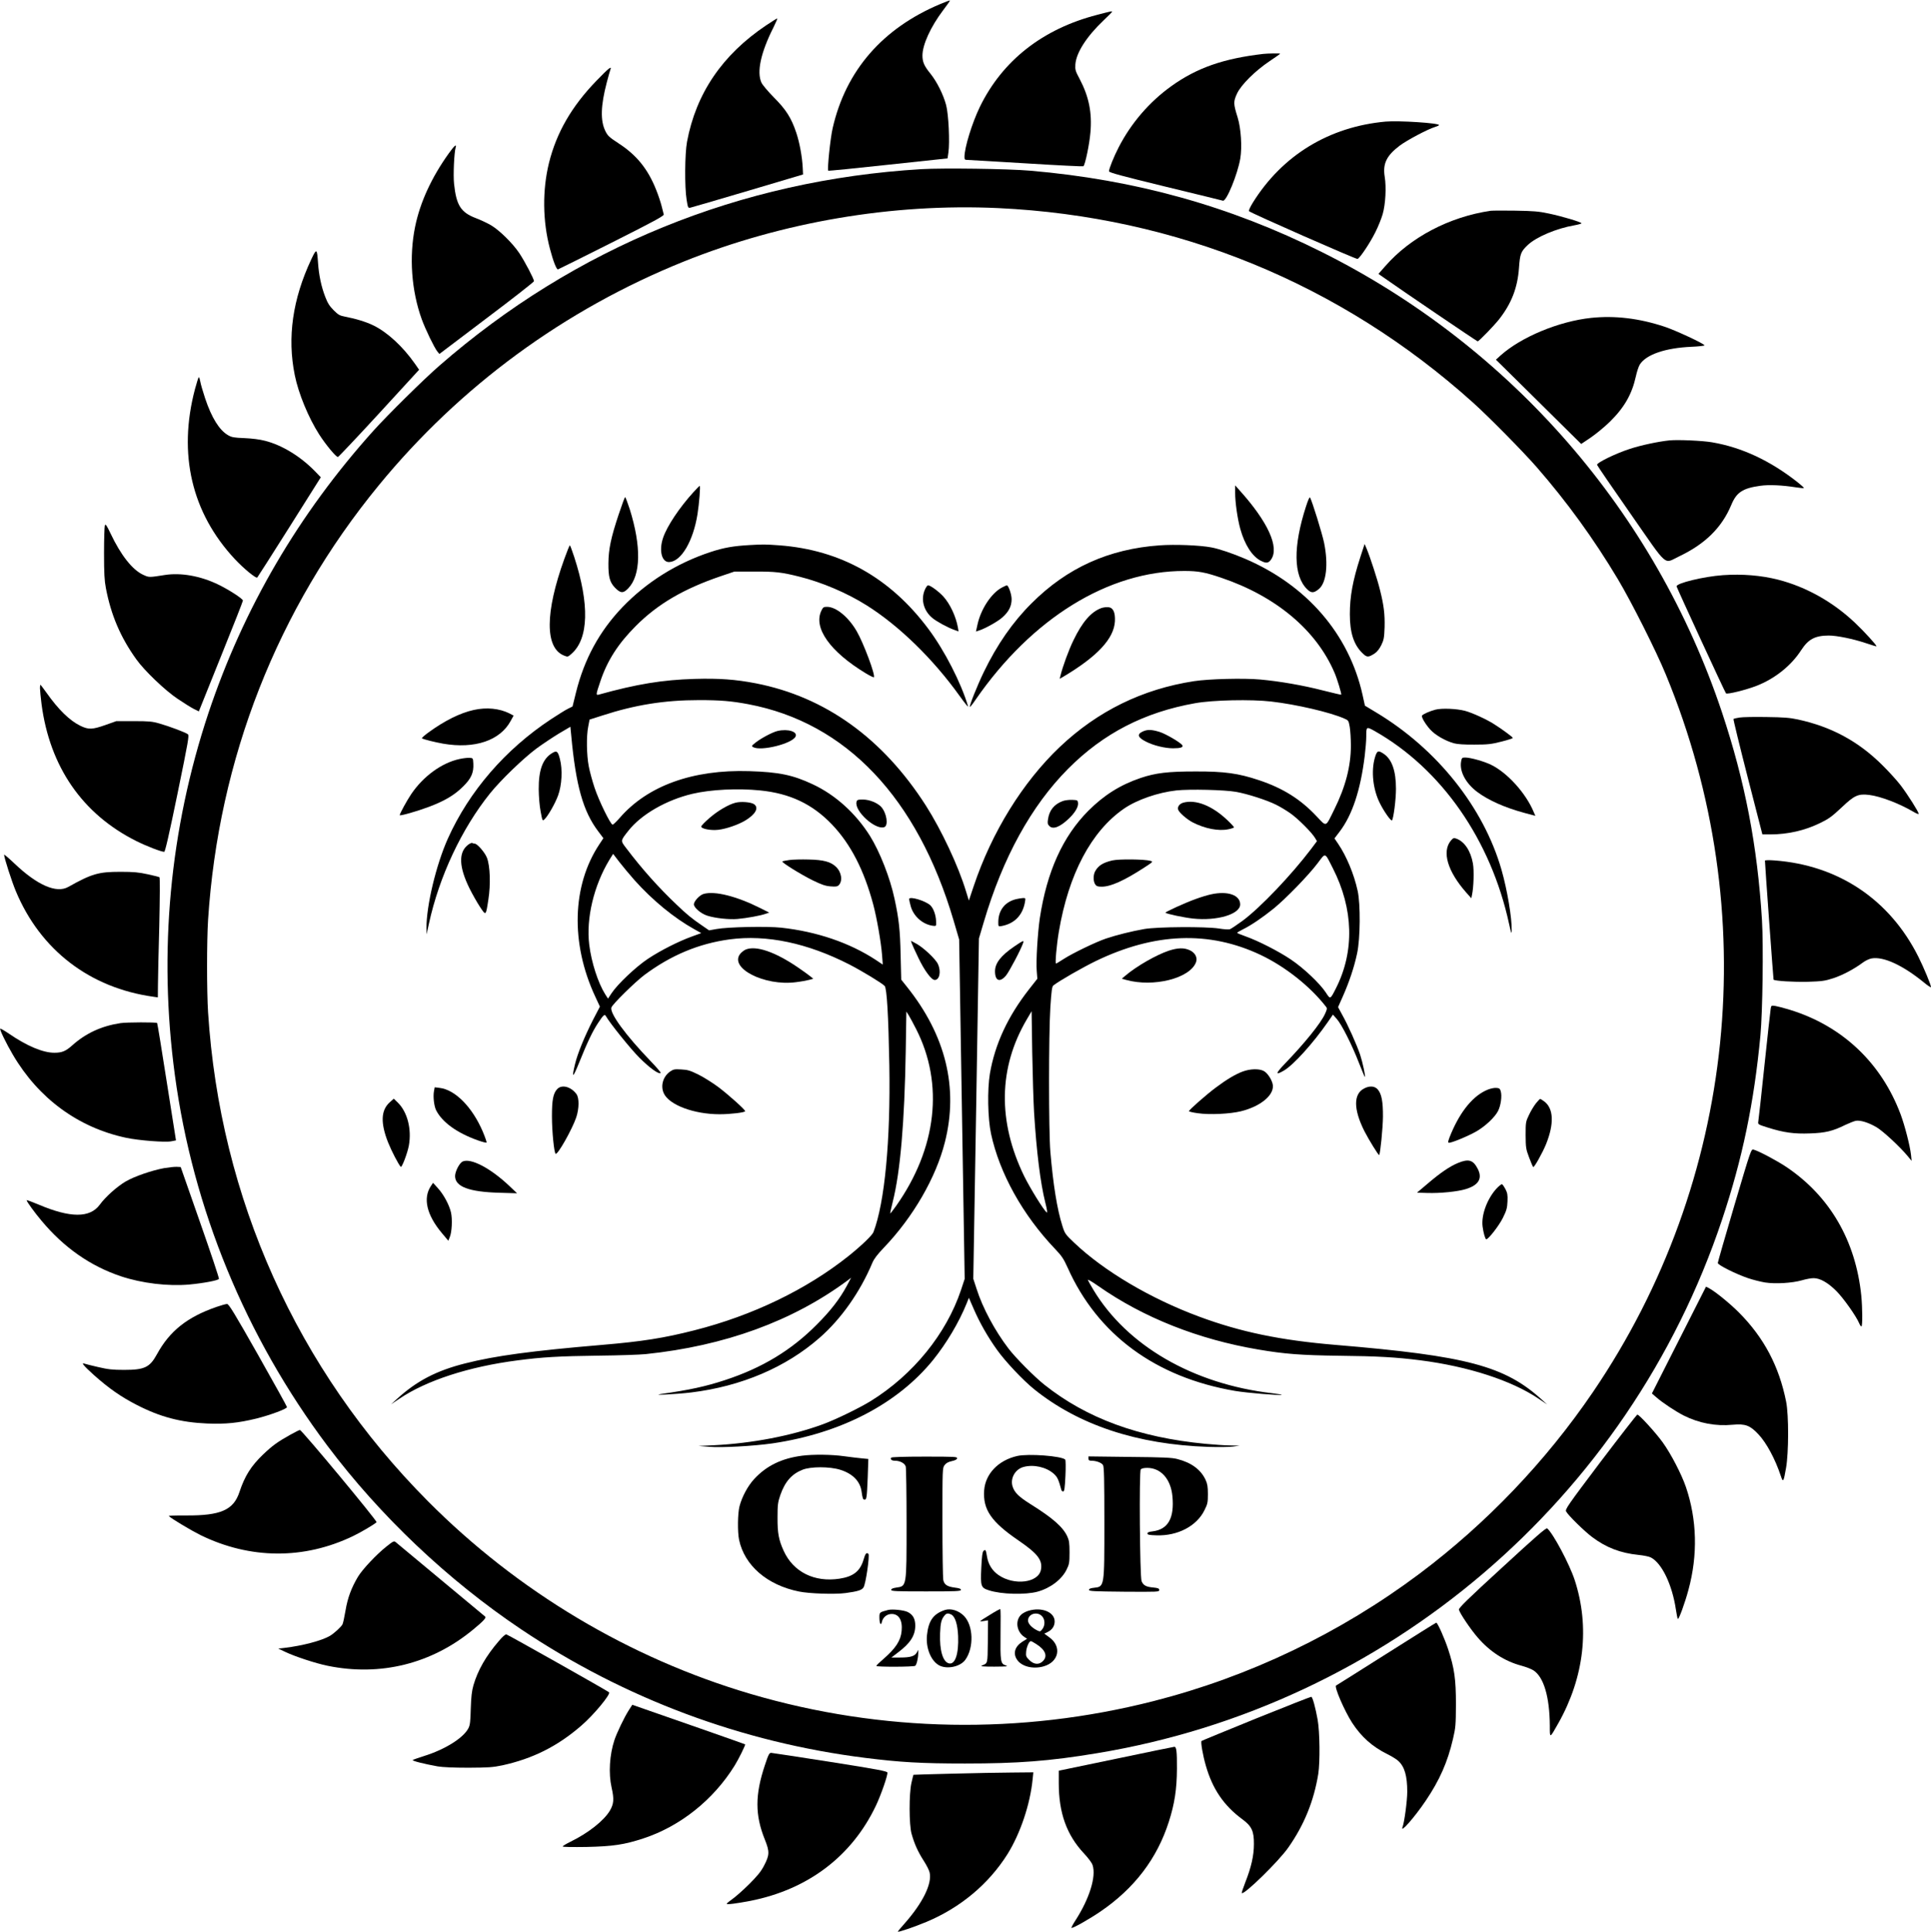 <?xml version="1.0" standalone="no"?>
<!DOCTYPE svg PUBLIC "-//W3C//DTD SVG 20010904//EN"
 "http://www.w3.org/TR/2001/REC-SVG-20010904/DTD/svg10.dtd">
<svg version="1.0" xmlns="http://www.w3.org/2000/svg"
 width="1884pt" height="1885pt" viewBox="0 0 1884 1885"
 preserveAspectRatio="xMidYMid meet">
<g transform="translate(0,1885) scale(0.1,-0.1)"
fill="#000000" stroke="none">
<path d="M9175 18811 c-565 -237 -923 -650 -1051 -1211 -23 -99 -54 -403 -43
-415 3 -3 266 23 585 58 l579 62 8 55 c15 100 2 375 -22 465 -28 104 -89 226
-152 305 -62 76 -79 115 -79 178 0 105 79 279 201 441 39 51 69 94 67 96 -2 2
-44 -13 -93 -34z"/>
<path d="M10704 18705 c-531 -137 -924 -446 -1144 -898 -76 -157 -150 -397
-150 -488 0 -25 4 -29 28 -29 15 0 275 -16 577 -34 303 -19 553 -31 556 -28
18 21 58 214 68 330 17 193 -15 350 -105 521 -42 78 -45 91 -42 142 8 114 108
271 277 432 45 42 81 79 81 82 0 8 -7 6 -146 -30z"/>
<path d="M7474 18602 c-426 -286 -683 -663 -771 -1135 -22 -118 -24 -444 -4
-565 13 -82 14 -83 40 -77 14 3 267 77 561 164 l535 159 -3 63 c-5 108 -31
249 -63 344 -48 144 -100 226 -218 344 -58 59 -111 122 -122 145 -47 104 -7
292 117 538 24 48 41 88 37 88 -5 0 -53 -31 -109 -68z"/>
<path d="M12325 18324 c-387 -45 -646 -135 -895 -313 -215 -154 -392 -359
-515 -597 -48 -93 -95 -210 -95 -235 0 -12 121 -45 548 -149 301 -73 555 -135
564 -138 34 -8 142 255 169 411 19 112 7 295 -26 402 -42 134 -42 153 -6 232
41 87 176 221 319 317 56 37 102 70 102 72 0 5 -120 3 -165 -2z"/>
<path d="M5819 18062 c-242 -250 -390 -507 -463 -802 -65 -265 -62 -567 9
-835 32 -123 65 -207 79 -203 6 2 242 119 524 261 414 208 512 262 508 275 -3
9 -12 46 -21 82 -9 36 -32 106 -52 155 -81 206 -192 343 -370 458 -90 59 -104
72 -127 119 -50 102 -45 248 14 474 16 61 32 118 36 127 14 38 -20 10 -137
-111z"/>
<path d="M13520 17664 c-552 -50 -1008 -328 -1296 -790 -27 -44 -43 -79 -38
-84 19 -19 1046 -471 1059 -466 24 9 123 158 174 261 28 55 59 134 71 175 28
97 37 264 20 366 -20 127 17 205 146 303 72 54 274 161 344 182 22 7 40 15 40
19 0 20 -393 45 -520 34z"/>
<path d="M4378 17353 c-169 -236 -280 -479 -328 -715 -60 -293 -36 -624 65
-903 36 -99 122 -276 152 -314 l20 -24 461 349 c254 191 462 354 462 361 0 22
-90 193 -143 273 -65 97 -195 225 -277 273 -36 21 -102 52 -147 69 -147 56
-191 125 -213 336 -9 86 1 304 16 355 11 37 -15 14 -68 -60z"/>
<path d="M8990 17200 c-1769 -106 -3380 -763 -4705 -1919 -157 -137 -497 -473
-640 -631 -732 -814 -1269 -1733 -1611 -2755 -378 -1135 -490 -2334 -328
-3532 176 -1305 690 -2554 1489 -3618 515 -685 1176 -1311 1890 -1790 1007
-675 2152 -1103 3356 -1254 343 -43 547 -55 974 -55 514 0 822 23 1285 100
2832 466 5190 2478 6101 5204 199 594 313 1143 375 1800 21 227 30 875 15
1122 -44 725 -166 1356 -390 2028 -652 1953 -2056 3568 -3906 4492 -895 448
-1823 706 -2845 793 -218 19 -848 27 -1060 15z m750 -380 c1740 -82 3340 -737
4630 -1896 159 -143 485 -474 621 -629 298 -342 557 -699 794 -1095 133 -223
374 -701 469 -933 956 -2317 689 -4938 -712 -6997 -460 -676 -1037 -1280
-1692 -1772 -774 -580 -1661 -1005 -2595 -1243 -1298 -331 -2651 -307 -3932
70 -1183 349 -2272 999 -3148 1880 -1277 1284 -2029 2956 -2145 4770 -13 205
-13 695 0 900 101 1570 675 3034 1665 4240 792 966 1811 1714 2975 2183 962
387 2037 570 3070 522z"/>
<path d="M6765 14048 c-137 -151 -256 -329 -295 -443 -43 -125 -14 -242 60
-238 116 5 233 204 275 466 17 106 30 277 22 277 -3 0 -31 -28 -62 -62z"/>
<path d="M12051 14045 c-1 -90 23 -258 50 -354 43 -155 116 -269 201 -312 52
-26 73 -24 99 12 84 119 -30 369 -310 679 l-40 45 0 -70z"/>
<path d="M12743 13912 c-128 -394 -124 -680 11 -811 40 -39 65 -38 115 4 72
61 92 241 50 448 -18 89 -116 405 -137 443 -5 9 -19 -22 -39 -84z"/>
<path d="M6036 13831 c-75 -225 -99 -339 -100 -476 -1 -132 13 -184 62 -236
56 -58 82 -60 131 -9 124 128 129 409 15 773 -21 64 -41 117 -45 117 -4 0 -32
-76 -63 -169z"/>
<path d="M7320 13533 c-165 -9 -260 -26 -390 -69 -329 -109 -621 -292 -856
-536 -226 -236 -374 -508 -455 -836 l-33 -134 -46 -23 c-25 -12 -99 -59 -165
-102 -445 -294 -797 -701 -1005 -1163 -115 -256 -211 -658 -209 -875 l1 -60
23 105 c100 459 319 925 596 1270 104 129 320 338 452 437 60 44 159 110 220
147 l112 66 8 -82 c45 -491 116 -744 265 -940 l49 -65 -39 -59 c-267 -401
-283 -965 -41 -1485 l46 -99 -66 -127 c-84 -165 -152 -330 -177 -435 -34 -142
-22 -139 39 12 82 204 133 310 186 390 52 79 64 89 76 68 38 -68 243 -323 329
-408 98 -98 189 -164 206 -147 4 3 -40 55 -97 114 -245 254 -401 468 -384 524
10 32 229 247 320 316 260 194 532 308 835 349 361 48 758 -36 1167 -245 124
-64 317 -181 344 -209 22 -22 37 -287 46 -777 12 -734 -45 -1337 -155 -1625
-12 -31 -117 -132 -243 -233 -409 -326 -936 -581 -1505 -725 -294 -75 -508
-109 -899 -142 -685 -58 -1043 -106 -1338 -181 -281 -71 -474 -172 -667 -349
l-55 -50 82 55 c263 178 679 313 1153 374 243 32 408 41 790 46 195 2 402 9
460 15 771 80 1434 322 1970 719 l34 26 -42 -79 c-69 -128 -158 -243 -292
-377 -248 -251 -535 -424 -895 -542 -188 -62 -348 -97 -625 -136 -109 -16 155
-2 295 15 489 60 923 245 1251 533 211 184 397 449 515 731 16 39 49 82 114
150 284 297 507 682 594 1028 134 529 8 1043 -371 1516 l-55 69 -6 241 c-5
242 -17 352 -59 546 -43 204 -144 461 -240 615 -139 221 -338 401 -559 504
-194 91 -329 119 -619 128 -551 17 -991 -142 -1263 -455 -32 -37 -64 -67 -70
-67 -20 0 -134 233 -176 360 -22 66 -48 161 -57 210 -21 109 -24 295 -5 387
l13 68 125 40 c320 104 607 150 943 150 210 0 315 -9 481 -40 954 -180 1650
-913 2003 -2111 l54 -184 27 -1655 27 -1656 -36 -109 c-144 -429 -467 -826
-879 -1082 -114 -70 -340 -180 -470 -228 -306 -112 -687 -185 -1060 -204
l-152 -7 100 -8 c122 -11 438 7 621 33 668 98 1221 386 1568 814 131 163 252
366 326 549 l23 57 48 -110 c57 -132 136 -271 227 -398 79 -111 253 -296 361
-383 434 -350 1007 -540 1701 -563 96 -3 204 -2 240 3 l65 9 -91 2 c-50 0
-160 8 -245 16 -648 62 -1158 249 -1569 576 -96 76 -283 264 -351 354 -131
171 -252 396 -310 579 l-33 101 28 1660 27 1660 46 155 c186 632 464 1138 824
1500 344 346 744 552 1240 640 173 31 545 39 743 16 244 -28 575 -105 712
-166 40 -17 42 -20 53 -82 6 -36 11 -118 11 -182 0 -200 -52 -401 -161 -621
-89 -180 -73 -174 -175 -67 -156 166 -329 274 -561 351 -200 67 -337 86 -618
85 -271 0 -388 -14 -535 -63 -198 -67 -357 -166 -511 -320 -250 -251 -405
-594 -474 -1049 -21 -143 -38 -424 -30 -513 l6 -77 -81 -103 c-208 -266 -332
-534 -382 -823 -26 -157 -21 -436 11 -586 83 -386 309 -793 626 -1125 64 -67
83 -96 121 -180 291 -654 859 -1072 1634 -1204 111 -19 447 -47 456 -38 2 2
-42 9 -98 16 -769 90 -1413 464 -1740 1008 -26 43 -50 86 -54 96 -4 10 39 -15
102 -59 438 -307 975 -520 1560 -619 257 -44 420 -56 789 -61 375 -4 553 -14
790 -44 470 -60 892 -197 1155 -374 l85 -57 -50 45 c-363 331 -733 429 -2015
536 -538 45 -927 126 -1331 276 -475 176 -928 444 -1219 721 -86 82 -91 88
-115 165 -51 160 -90 403 -117 723 -17 201 -17 1141 0 1409 11 166 16 202 30
213 59 46 281 173 412 237 575 278 1107 298 1610 60 240 -114 484 -307 638
-506 12 -15 10 -25 -11 -70 -41 -91 -199 -286 -391 -485 -93 -97 -95 -117 -8
-66 92 54 283 265 426 471 l51 74 38 -43 c47 -53 147 -250 217 -431 30 -76 55
-136 57 -135 7 8 -22 142 -47 219 -33 97 -117 286 -177 393 l-38 70 48 108
c61 138 110 284 138 417 31 144 34 479 5 610 -35 161 -108 337 -190 458 l-36
53 51 67 c123 162 203 404 244 737 8 66 15 149 15 186 0 103 0 103 83 57 651
-369 1133 -1061 1311 -1883 20 -90 24 -102 25 -65 3 126 -44 402 -100 597
-175 607 -628 1176 -1221 1532 l-111 67 -23 105 c-132 593 -544 1070 -1146
1328 -121 52 -254 97 -330 111 -110 21 -354 31 -503 20 -497 -35 -904 -219
-1250 -565 -186 -185 -337 -404 -466 -670 -66 -137 -144 -333 -136 -341 2 -3
28 29 56 71 550 795 1297 1256 2036 1255 137 0 204 -13 360 -66 535 -181 929
-512 1106 -928 27 -63 70 -207 65 -213 -2 -2 -81 17 -177 41 -198 51 -425 90
-613 107 -161 15 -502 6 -646 -16 -503 -77 -941 -292 -1310 -642 -362 -344
-663 -830 -840 -1358 l-47 -140 -28 90 c-74 246 -240 599 -392 837 -421 657
-982 1060 -1659 1192 -197 38 -359 50 -598 43 -312 -9 -566 -51 -933 -153 -30
-8 -30 -2 13 125 68 206 175 372 349 546 213 213 464 360 824 483 l136 46 195
0 c203 1 266 -6 441 -50 217 -54 464 -159 654 -279 317 -199 650 -524 909
-886 49 -68 85 -113 81 -99 -68 229 -229 544 -388 756 -372 498 -856 769
-1452 814 -135 10 -165 10 -285 3z m96 -2394 c291 -29 511 -133 702 -333 182
-191 312 -444 402 -780 35 -132 76 -365 86 -493 l7 -93 -69 46 c-255 167 -575
276 -922 314 -138 15 -522 7 -630 -13 l-74 -13 -71 49 c-97 66 -147 107 -246
202 -173 164 -337 347 -489 548 -60 78 -60 72 20 174 126 159 370 299 624 359
180 42 442 55 660 33z m4644 -14 c112 -20 302 -81 391 -126 35 -17 97 -54 137
-82 74 -51 213 -190 244 -244 l17 -29 -56 -75 c-195 -257 -495 -572 -670 -702
-56 -41 -112 -78 -123 -82 -12 -4 -61 -1 -108 7 -134 20 -598 17 -727 -5 -121
-21 -273 -59 -374 -93 -100 -34 -322 -141 -411 -198 -39 -25 -73 -46 -77 -46
-10 0 6 182 28 312 95 561 316 979 635 1199 126 87 332 158 511 178 132 14
470 6 583 -14z m-5868 -863 c176 -196 384 -367 582 -477 l68 -38 -91 -33
c-128 -46 -305 -135 -430 -218 -117 -78 -295 -246 -354 -335 l-35 -53 -27 42
c-70 111 -135 312 -156 483 -32 257 45 578 196 828 l37 59 59 -77 c33 -43 101
-124 151 -181z m6812 118 c202 -396 213 -810 31 -1170 -57 -112 -55 -111 -99
-43 -59 90 -218 240 -342 323 -122 82 -321 183 -443 226 -45 16 -81 31 -81 34
0 3 26 18 57 34 78 38 190 114 299 202 117 95 340 324 429 442 81 107 68 111
149 -48z m-4065 -1570 c272 -535 201 -1161 -195 -1723 -31 -43 -57 -77 -59
-75 -1 2 10 53 25 113 74 293 115 773 127 1474 l6 383 24 -38 c13 -22 46 -82
72 -134z m1150 -810 c24 -387 62 -691 109 -879 19 -75 23 -106 14 -99 -32 27
-160 234 -219 353 -260 534 -252 1059 25 1530 l47 80 6 -400 c4 -220 12 -483
18 -585z"/>
<path d="M7176 11019 c-66 -16 -174 -79 -254 -149 -42 -36 -78 -73 -80 -82 -4
-23 93 -42 167 -33 78 9 195 50 263 91 102 62 135 126 83 160 -30 19 -126 27
-179 13z"/>
<path d="M7701 10460 c-35 -5 -66 -11 -68 -14 -9 -9 179 -126 294 -183 90 -44
126 -56 176 -60 51 -4 66 -2 80 11 41 42 28 129 -28 181 -50 48 -121 67 -265
70 -69 2 -154 0 -189 -5z"/>
<path d="M6864 10129 c-38 -11 -94 -71 -94 -101 0 -33 70 -92 131 -111 78 -25
213 -39 294 -32 91 8 222 32 271 49 l39 13 -85 43 c-233 117 -447 171 -556
139z"/>
<path d="M11543 11019 c-36 -11 -57 -40 -48 -68 9 -28 87 -96 142 -124 119
-61 253 -87 347 -67 31 6 56 15 56 19 0 4 -28 35 -63 68 -149 143 -311 207
-434 172z"/>
<path d="M10853 10456 c-92 -21 -140 -52 -169 -108 -19 -36 -18 -98 2 -126 12
-18 25 -22 64 -22 86 0 216 58 409 183 92 60 94 61 65 69 -57 16 -305 19 -371
4z"/>
<path d="M11815 10125 c-33 -7 -100 -27 -148 -45 -97 -34 -303 -128 -296 -134
12 -12 179 -47 269 -57 234 -25 460 42 460 138 0 92 -123 134 -285 98z"/>
<path d="M13272 13414 c-74 -229 -102 -382 -102 -556 0 -180 38 -297 122 -379
45 -44 57 -44 120 -4 24 16 46 44 65 82 25 52 28 71 32 174 3 128 -7 213 -45
364 -25 103 -98 326 -131 404 l-19 44 -42 -129z"/>
<path d="M5506 13398 c-189 -524 -190 -868 -4 -943 37 -15 38 -15 74 17 168
147 177 483 26 946 -20 61 -39 112 -42 112 -4 0 -28 -60 -54 -132z"/>
<path d="M9024 13098 c-42 -95 -13 -206 73 -277 42 -35 151 -94 214 -116 l41
-15 -6 38 c-20 111 -78 233 -144 305 -47 50 -125 107 -147 107 -7 0 -21 -19
-31 -42z"/>
<path d="M9775 13118 c-102 -54 -205 -209 -238 -361 l-15 -68 21 7 c62 18 190
89 237 131 63 56 90 110 90 178 0 48 -31 135 -47 135 -4 -1 -26 -10 -48 -22z"/>
<path d="M8014 12893 c-81 -168 85 -401 434 -612 40 -24 75 -41 78 -38 18 17
-101 335 -168 450 -80 138 -201 237 -289 237 -33 0 -39 -4 -55 -37z"/>
<path d="M10743 12917 c-99 -37 -184 -136 -269 -312 -47 -96 -107 -261 -128
-349 l-7 -28 38 22 c332 198 492 371 501 540 4 89 -18 134 -68 137 -19 1 -49
-3 -67 -10z"/>
<path d="M4622 11924 c-132 -29 -283 -104 -440 -218 -41 -30 -70 -56 -65 -59
19 -11 124 -37 207 -52 308 -53 555 30 659 223 l28 51 -40 21 c-97 49 -224 62
-349 34z"/>
<path d="M14005 11927 c-54 -14 -122 -44 -131 -58 -8 -14 32 -82 80 -136 49
-54 146 -110 231 -134 33 -9 101 -14 200 -13 131 0 165 4 263 29 61 15 112 32
112 36 0 8 -105 86 -185 136 -72 46 -210 109 -280 128 -82 22 -228 28 -290 12z"/>
<path d="M7586 11719 c-50 -12 -159 -70 -214 -113 -40 -32 -42 -35 -23 -45 76
-41 376 33 412 102 26 48 -72 80 -175 56z"/>
<path d="M11152 11715 c-62 -27 -53 -59 29 -100 73 -38 186 -65 264 -65 74 0
103 10 90 30 -16 26 -161 111 -222 130 -76 23 -116 25 -161 5z"/>
<path d="M5385 11502 c-91 -56 -130 -165 -129 -352 1 -74 8 -163 19 -218 17
-91 18 -93 37 -75 33 30 105 155 133 233 37 101 45 252 18 355 -20 78 -31 86
-78 57z"/>
<path d="M13414 11458 c-38 -132 -18 -310 48 -442 40 -81 109 -179 119 -169
15 17 39 202 39 308 0 174 -39 286 -118 340 -56 38 -67 34 -88 -37z"/>
<path d="M4481 11445 c-173 -38 -352 -169 -469 -342 -40 -59 -112 -190 -112
-205 0 -11 171 38 288 82 150 57 245 113 328 195 82 80 107 137 102 227 -3 53
-3 53 -38 55 -19 1 -64 -4 -99 -12z"/>
<path d="M14256 11424 c-19 -97 43 -214 157 -300 109 -81 267 -152 459 -204
l108 -29 -16 37 c-76 183 -256 383 -416 461 -69 34 -202 71 -253 71 -30 0 -33
-4 -39 -36z"/>
<path d="M8357 11028 c-24 -89 185 -279 271 -247 42 16 23 139 -31 198 -37 39
-115 71 -178 71 -50 0 -57 -3 -62 -22z"/>
<path d="M10368 11035 c-83 -31 -130 -89 -143 -177 -6 -39 -4 -49 14 -67 35
-35 102 -10 189 73 61 58 95 115 90 154 -3 25 -6 27 -58 29 -30 1 -71 -4 -92
-12z"/>
<path d="M14156 10650 c-90 -108 -33 -301 151 -509 l48 -54 7 34 c16 75 21
236 9 304 -22 125 -83 216 -163 244 -24 9 -30 6 -52 -19z"/>
<path d="M4560 10603 c-87 -73 -81 -213 20 -418 27 -55 73 -136 101 -179 61
-92 59 -94 84 70 23 146 17 326 -14 406 -20 52 -95 138 -120 138 -5 0 -16 2
-24 6 -8 3 -29 -7 -47 -23z"/>
<path d="M8870 10079 c0 -7 7 -39 16 -71 28 -99 119 -178 219 -190 30 -3 30
-3 28 46 -2 60 -26 126 -56 154 -48 45 -207 92 -207 61z"/>
<path d="M9917 10079 c-112 -26 -177 -109 -177 -226 0 -42 0 -42 33 -37 123
23 202 103 226 227 8 46 8 47 -18 46 -14 -1 -43 -5 -64 -10z"/>
<path d="M8895 9649 c4 -13 34 -78 66 -145 60 -125 127 -214 159 -214 47 0 64
83 31 155 -22 49 -140 160 -211 199 l-52 28 7 -23z"/>
<path d="M9892 9614 c-127 -87 -184 -161 -184 -239 0 -94 47 -113 107 -42 30
35 147 256 168 320 10 27 -3 21 -91 -39z"/>
<path d="M7274 9586 c-17 -8 -40 -26 -52 -41 -110 -139 236 -316 541 -277 51
6 110 17 132 23 l40 11 -30 24 c-17 14 -68 51 -115 83 -227 156 -416 220 -516
177z"/>
<path d="M11405 9576 c-121 -40 -314 -150 -425 -244 l-35 -30 40 -11 c268 -75
625 14 684 172 17 44 -8 93 -61 117 -56 26 -117 24 -203 -4z"/>
<path d="M6540 8398 c-71 -48 -98 -141 -63 -215 53 -113 295 -203 544 -203
105 0 249 17 249 30 0 15 -161 159 -260 234 -55 41 -142 96 -194 122 -81 40
-106 48 -168 51 -65 4 -77 2 -108 -19z"/>
<path d="M12125 8397 c-72 -27 -158 -78 -263 -157 -89 -66 -262 -218 -262
-230 0 -4 39 -14 87 -20 115 -17 313 -7 420 19 203 50 339 170 308 273 -15 51
-55 106 -89 122 -47 22 -129 19 -201 -7z"/>
<path d="M5436 8225 c-39 -42 -51 -106 -51 -265 0 -146 21 -356 36 -366 20
-12 161 238 201 355 29 88 30 190 2 228 -54 73 -144 96 -188 48z"/>
<path d="M13312 8233 c-108 -53 -108 -203 0 -418 41 -81 138 -238 144 -233 11
11 36 265 37 373 1 147 -13 222 -50 266 -29 34 -77 39 -131 12z"/>
<path d="M4234 8205 c-10 -53 1 -146 21 -186 60 -118 205 -222 408 -294 43
-15 80 -25 84 -21 3 3 -13 50 -36 105 -102 240 -270 410 -421 428 l-49 6 -7
-38z"/>
<path d="M14518 8221 c-140 -55 -265 -205 -359 -426 -29 -69 -35 -91 -24 -93
21 -5 190 65 270 111 88 51 180 138 211 199 27 53 40 147 26 193 -7 25 -14 30
-43 32 -19 2 -55 -6 -81 -16z"/>
<path d="M3801 8095 c-85 -77 -89 -201 -15 -389 33 -83 103 -218 124 -239 10
-12 65 132 79 207 29 160 -14 329 -109 421 l-38 37 -41 -37z"/>
<path d="M14986 8087 c-19 -24 -50 -74 -68 -113 -32 -67 -33 -72 -33 -199 1
-122 3 -135 34 -217 18 -49 36 -90 40 -93 10 -6 92 141 126 225 79 198 73 345
-17 414 -19 14 -38 26 -41 26 -3 0 -22 -19 -41 -43z"/>
<path d="M4512 7518 c-30 -15 -72 -97 -72 -141 0 -104 136 -155 435 -163 l170
-5 -73 69 c-186 177 -382 279 -460 240z"/>
<path d="M14226 7505 c-79 -32 -173 -96 -297 -202 l-104 -88 100 -3 c127 -4
297 13 377 38 124 38 163 103 117 195 -45 89 -89 103 -193 60z"/>
<path d="M4203 7278 c-78 -119 -39 -282 108 -457 l63 -75 14 35 c21 48 27 176
12 241 -17 74 -72 176 -128 237 l-47 52 -22 -33z"/>
<path d="M14598 7252 c-90 -101 -147 -257 -133 -367 8 -62 26 -125 36 -125 21
0 125 134 162 209 36 73 42 95 45 160 3 64 -1 83 -20 121 -13 24 -28 46 -34
47 -6 2 -31 -18 -56 -45z"/>
<path d="M7826 4649 c-200 -26 -348 -98 -468 -228 -62 -67 -119 -173 -143
-266 -18 -70 -20 -250 -4 -327 53 -250 273 -441 584 -504 101 -21 353 -29 455
-15 118 16 158 28 175 55 22 33 62 313 48 327 -18 18 -31 3 -47 -54 -33 -114
-99 -167 -236 -188 -244 -37 -450 65 -544 272 -48 105 -61 173 -60 324 0 125
3 148 27 219 46 132 111 206 217 248 80 32 264 32 367 0 122 -38 195 -112 209
-212 9 -66 14 -80 29 -80 20 0 23 19 31 216 l6 181 -63 6 c-35 3 -113 13 -174
21 -119 17 -299 19 -409 5z"/>
<path d="M9924 4646 c-184 -42 -310 -174 -322 -335 -13 -188 69 -307 335 -489
188 -129 237 -192 219 -286 -24 -127 -261 -157 -413 -52 -61 41 -101 105 -113
180 -11 68 -15 75 -35 55 -10 -10 -16 -54 -21 -166 -8 -178 -4 -192 73 -217
121 -40 359 -46 478 -13 125 35 235 119 282 216 25 51 28 66 28 166 0 92 -4
118 -22 157 -42 91 -142 179 -355 312 -118 74 -161 116 -179 176 -24 79 26
167 107 189 98 27 222 -1 295 -66 36 -33 46 -54 75 -160 2 -7 10 -13 17 -13
12 0 16 32 22 151 4 83 3 155 -2 160 -35 35 -359 60 -469 35z"/>
<path d="M8695 4630 c-11 -17 5 -30 36 -30 50 0 97 -25 106 -57 4 -15 8 -264
8 -553 0 -628 2 -613 -102 -628 -33 -5 -48 -12 -48 -22 0 -13 46 -15 340 -15
295 0 340 2 340 15 0 11 -17 17 -59 22 -75 10 -103 28 -113 75 -4 21 -8 275
-8 565 0 520 0 527 21 555 15 20 35 31 70 39 33 7 50 16 52 27 3 16 -21 17
-317 17 -202 0 -322 -4 -326 -10z"/>
<path d="M10620 4621 c0 -16 6 -21 28 -21 48 0 101 -20 114 -43 10 -17 13
-145 13 -557 0 -639 2 -628 -104 -640 -32 -3 -46 -10 -46 -20 0 -13 46 -15
343 -18 329 -2 342 -2 342 16 0 16 -10 20 -58 25 -70 6 -97 21 -114 62 -17 44
-25 1070 -8 1090 8 10 31 15 64 15 133 -1 229 -109 245 -277 20 -213 -42 -323
-192 -342 -37 -4 -52 -10 -52 -21 0 -12 18 -16 88 -18 207 -7 393 90 469 246
30 60 33 75 33 157 0 71 -5 100 -22 137 -46 100 -138 169 -275 204 -52 14
-134 18 -465 21 l-403 5 0 -21z"/>
<path d="M9662 3099 c-115 -71 -116 -71 -64 -63 l42 7 -2 -208 c-3 -223 0
-209 -58 -233 -19 -8 11 -11 120 -11 128 1 141 2 110 13 -48 17 -51 38 -48
313 2 127 1 233 -2 235 -3 3 -47 -21 -98 -53z"/>
<path d="M8665 3144 c-84 -22 -85 -23 -85 -72 0 -60 15 -87 24 -45 10 46 50
78 96 78 70 0 107 -62 97 -165 -8 -94 -58 -171 -181 -277 -36 -31 -66 -60 -66
-65 0 -11 361 -10 379 1 14 9 30 76 30 126 l0 30 -14 -26 c-20 -36 -62 -49
-163 -49 l-85 0 64 49 c121 91 168 165 169 261 0 68 -23 110 -76 135 -38 18
-149 29 -189 19z"/>
<path d="M9220 3144 c-114 -38 -161 -104 -176 -247 -12 -122 37 -246 116 -292
76 -43 210 -16 259 54 84 118 78 332 -13 426 -51 53 -128 77 -186 59z m62 -45
c37 -20 61 -95 66 -209 7 -175 -29 -282 -90 -267 -59 15 -92 128 -86 292 4
107 13 139 46 178 17 20 35 21 64 6z"/>
<path d="M10031 3135 c-24 -7 -54 -24 -67 -36 -62 -58 -46 -168 31 -219 l26
-17 -45 -28 c-74 -47 -95 -114 -53 -176 44 -67 156 -95 260 -65 149 43 179
194 55 283 l-49 36 31 15 c45 22 70 58 70 104 0 92 -128 144 -259 103z m134
-50 c32 -31 34 -91 4 -129 -20 -25 -21 -25 -52 -10 -52 26 -87 65 -87 95 0 64
87 92 135 44z m-54 -274 c89 -56 113 -118 64 -166 -37 -38 -88 -34 -132 10
-33 33 -35 39 -31 85 5 46 29 100 46 100 5 0 28 -13 53 -29z"/>
<path d="M14545 16794 c-404 -59 -785 -259 -1031 -542 l-65 -74 53 -37 c168
-119 908 -621 915 -621 12 0 163 156 212 219 119 153 177 305 191 495 10 141
18 162 88 228 84 78 279 160 452 190 39 7 70 16 70 20 0 11 -186 67 -319 95
-98 21 -148 25 -326 28 -115 2 -223 1 -240 -1z"/>
<path d="M3037 16320 c-182 -387 -236 -762 -161 -1130 36 -179 134 -416 238
-578 64 -100 166 -223 183 -220 7 2 189 194 403 427 l389 424 -41 59 c-118
168 -267 305 -402 372 -73 36 -175 67 -280 87 -52 10 -66 18 -111 63 -40 40
-59 70 -82 131 -38 98 -62 211 -70 330 -10 143 -14 145 -66 35z"/>
<path d="M15525 15749 c-314 -33 -683 -186 -885 -367 l-45 -41 40 -39 c22 -21
209 -206 416 -411 l376 -372 94 63 c51 35 135 104 185 153 141 138 216 269
254 441 10 46 27 99 39 118 61 97 249 162 504 173 70 3 127 10 127 14 0 15
-283 147 -390 182 -247 82 -484 110 -715 86z"/>
<path d="M1902 15053 c-167 -632 -32 -1206 388 -1656 88 -94 208 -193 220
-181 5 5 146 227 315 494 l305 484 -62 64 c-140 142 -319 251 -483 292 -48 13
-127 23 -200 26 -104 4 -124 8 -161 29 -85 50 -160 171 -223 360 -22 66 -43
139 -47 163 -4 23 -10 42 -14 42 -4 0 -21 -53 -38 -117z"/>
<path d="M16290 14554 c-108 -11 -279 -47 -388 -83 -142 -46 -325 -136 -320
-156 2 -8 149 -223 328 -479 374 -536 317 -487 474 -413 252 120 415 280 507
500 51 124 111 164 284 188 85 12 212 6 346 -15 43 -7 79 -10 79 -6 0 4 -28
29 -62 56 -267 210 -542 339 -833 389 -91 16 -332 27 -415 19z"/>
<path d="M1023 13725 c-4 -11 -8 -132 -8 -270 0 -198 4 -269 18 -342 50 -263
143 -481 297 -695 78 -110 283 -306 404 -386 59 -40 130 -84 157 -98 l49 -24
10 25 c6 15 102 255 215 535 113 279 205 514 205 521 0 18 -141 109 -246 159
-169 81 -358 115 -514 91 -158 -25 -155 -25 -214 2 -104 48 -217 191 -316 400
-40 84 -50 98 -57 82z"/>
<path d="M16810 13239 c-187 -13 -459 -79 -452 -110 6 -23 472 -1033 482
-1043 12 -12 193 33 297 73 180 70 339 197 437 349 70 107 134 141 268 142 79
0 236 -32 359 -73 57 -19 105 -34 107 -32 7 6 -119 144 -210 230 -216 204
-477 350 -750 420 -167 42 -347 57 -538 44z"/>
<path d="M390 12136 c0 -19 7 -88 15 -153 80 -613 399 -1075 925 -1338 100
-50 243 -105 272 -105 9 0 46 160 130 568 106 516 115 568 101 579 -23 18
-183 78 -278 105 -69 20 -103 23 -250 23 l-170 0 -107 -38 c-128 -45 -164 -46
-243 -8 -105 51 -215 158 -332 324 -30 42 -57 77 -59 77 -2 0 -4 -16 -4 -34z"/>
<path d="M16972 11850 c-29 -4 -56 -11 -59 -14 -3 -3 59 -258 138 -566 l144
-560 77 0 c170 0 337 38 484 110 87 42 117 64 212 153 125 119 162 135 270
122 111 -14 291 -83 430 -164 29 -18 52 -26 52 -20 0 18 -103 181 -173 274
-33 44 -114 134 -181 200 -233 232 -497 375 -824 446 -77 17 -141 22 -307 24
-115 2 -234 0 -263 -5z"/>
<path d="M40 10512 c0 -29 75 -262 115 -357 240 -574 722 -943 1343 -1029 l42
-6 1 117 c0 65 6 327 13 583 6 276 7 468 2 472 -5 3 -57 17 -115 29 -87 19
-135 24 -266 24 -215 0 -279 -19 -510 -148 -115 -64 -301 17 -524 229 -56 53
-101 91 -101 86z"/>
<path d="M17220 10454 c-1 -21 82 -1159 84 -1161 12 -13 199 -24 330 -21 147
5 169 8 256 36 92 31 201 89 287 153 23 17 60 35 83 39 114 21 301 -64 508
-232 39 -33 72 -54 72 -48 0 22 -69 188 -123 296 -280 559 -781 894 -1404 940
-52 4 -93 3 -93 -2z"/>
<path d="M17276 9009 c-3 -19 -31 -268 -61 -554 -30 -286 -57 -532 -60 -547
-4 -27 -2 -28 93 -58 155 -49 257 -63 412 -57 149 5 221 22 344 83 38 18 84
36 102 40 44 8 125 -17 203 -63 63 -37 230 -192 305 -283 l37 -45 -6 59 c-10
89 -60 284 -101 394 -188 503 -570 864 -1081 1021 -54 17 -117 33 -140 37 -41
6 -42 6 -47 -27z"/>
<path d="M1176 8869 c-185 -28 -338 -98 -471 -217 -64 -57 -100 -72 -175 -72
-111 0 -268 66 -444 187 -43 29 -81 51 -84 48 -8 -7 60 -147 124 -255 250
-426 638 -711 1106 -810 123 -26 379 -46 439 -34 l46 9 -90 570 c-49 314 -91
572 -94 575 -8 9 -297 8 -357 -1z"/>
<path d="M16922 7092 c-89 -301 -162 -555 -162 -563 0 -20 177 -108 295 -148
50 -17 124 -35 165 -42 101 -16 266 -6 360 21 41 12 94 22 117 21 62 -1 138
-44 219 -125 69 -68 195 -247 223 -314 7 -17 17 -32 22 -32 12 0 11 175 -1
301 -55 536 -307 969 -730 1254 -94 63 -274 158 -321 170 -24 6 -25 4 -187
-543z"/>
<path d="M1605 7455 c-121 -22 -294 -81 -379 -131 -85 -50 -197 -150 -253
-227 -96 -130 -286 -130 -597 2 -64 27 -116 46 -116 42 0 -13 79 -122 146
-201 219 -262 476 -441 774 -541 205 -68 459 -99 669 -80 138 13 281 40 287
55 3 7 -80 255 -184 551 l-189 540 -39 2 c-21 1 -75 -5 -119 -12z"/>
<path d="M16381 5777 l-264 -521 44 -38 c59 -52 189 -138 266 -177 150 -75
312 -106 478 -90 124 11 169 -6 251 -93 80 -85 164 -242 219 -407 22 -67 27
-59 51 79 26 147 27 514 1 645 -69 346 -216 625 -461 871 -93 93 -233 206
-295 239 l-26 13 -264 -521z"/>
<path d="M2111 6100 c-285 -99 -456 -235 -580 -462 -70 -128 -121 -152 -321
-152 -112 0 -156 5 -254 28 -65 15 -125 30 -132 33 -37 14 -4 -25 93 -112 146
-130 264 -212 414 -289 230 -119 431 -172 690 -183 184 -7 301 5 479 48 136
34 300 95 300 112 0 6 -127 235 -282 509 -229 404 -286 498 -303 497 -11 0
-58 -13 -104 -29z"/>
<path d="M15616 4589 c-322 -427 -347 -463 -336 -484 20 -38 177 -192 253
-249 138 -104 277 -157 454 -175 50 -5 104 -16 120 -25 107 -55 208 -266 244
-507 7 -46 15 -88 19 -92 9 -10 70 157 104 285 92 338 83 684 -25 1001 -42
123 -144 321 -226 435 -68 95 -230 272 -248 272 -5 0 -167 -208 -359 -461z"/>
<path d="M2830 4852 c-122 -68 -174 -106 -263 -191 -118 -113 -179 -210 -231
-367 -58 -175 -183 -230 -519 -228 -98 1 -175 -2 -170 -6 28 -27 216 -139 308
-185 484 -237 1010 -241 1490 -10 79 38 204 112 229 135 10 10 -730 900 -748
900 -6 0 -49 -22 -96 -48z"/>
<path d="M14656 3558 c-330 -302 -426 -396 -422 -411 9 -36 112 -189 181 -269
121 -141 265 -234 430 -278 44 -12 96 -32 116 -45 101 -65 158 -259 160 -540
0 -127 -3 -128 83 24 253 449 309 939 160 1396 -51 156 -211 457 -269 505 -10
8 -112 -81 -439 -382z"/>
<path d="M3769 3762 c-97 -77 -235 -224 -277 -295 -63 -105 -101 -207 -121
-329 -11 -65 -24 -125 -30 -135 -14 -26 -80 -86 -121 -111 -79 -47 -268 -97
-445 -118 l-60 -7 70 -33 c92 -44 296 -111 409 -134 517 -107 1021 19 1426
356 96 79 126 112 114 123 -5 4 -200 167 -434 361 -234 194 -432 359 -441 367
-15 12 -25 7 -90 -45z"/>
<path d="M13525 2715 c-264 -167 -484 -306 -489 -308 -22 -8 81 -247 156 -363
90 -138 196 -233 343 -306 44 -22 93 -52 108 -67 61 -56 87 -146 87 -300 0
-89 -28 -298 -46 -345 -26 -68 117 95 227 258 135 200 213 377 265 601 26 112
28 135 29 340 0 245 -15 350 -76 536 -35 106 -103 259 -116 259 -4 0 -224
-138 -488 -305z"/>
<path d="M4867 2841 c-126 -146 -205 -285 -248 -432 -16 -57 -22 -110 -26
-228 -3 -125 -7 -160 -23 -191 -49 -95 -228 -207 -433 -271 -56 -18 -106 -35
-110 -39 -9 -8 110 -38 243 -62 48 -8 155 -13 300 -13 195 1 239 4 330 23 297
65 538 185 771 387 121 104 290 308 271 326 -14 14 -987 562 -1002 565 -9 2
-40 -25 -73 -65z"/>
<path d="M12257 2086 c-290 -118 -531 -217 -534 -220 -10 -10 13 -141 42 -241
65 -227 175 -389 355 -522 93 -68 115 -117 114 -243 0 -112 -26 -226 -84 -373
-22 -56 -37 -103 -35 -105 21 -22 362 311 455 445 155 221 249 454 292 718 18
117 15 408 -6 527 -21 118 -49 221 -62 225 -5 1 -247 -94 -537 -211z"/>
<path d="M6133 2163 c-42 -66 -114 -216 -138 -287 -48 -145 -59 -326 -28 -464
26 -115 22 -160 -18 -228 -59 -97 -208 -215 -381 -300 -43 -21 -78 -42 -78
-47 0 -6 98 -7 233 -5 259 6 366 22 553 83 360 118 684 376 891 710 40 64 108
203 103 208 -3 2 -196 70 -430 152 -234 81 -480 167 -548 191 l-123 43 -36
-56z"/>
<path d="M10888 1692 l-558 -116 0 -122 c0 -289 77 -504 244 -683 43 -46 79
-93 86 -116 37 -111 -31 -328 -167 -539 -24 -37 -42 -71 -39 -73 8 -9 174 85
281 158 333 227 554 517 669 877 56 175 78 317 79 517 1 172 -5 216 -26 214
-7 0 -263 -53 -569 -117z"/>
<path d="M7462 1628 c-96 -288 -96 -485 0 -723 48 -120 47 -151 -9 -258 -28
-54 -64 -98 -143 -177 -58 -58 -132 -123 -163 -145 -31 -22 -57 -43 -57 -47 0
-10 88 1 230 28 563 111 991 435 1226 929 49 103 117 298 112 323 -3 13 -94
31 -558 104 -305 48 -565 87 -576 88 -19 0 -27 -16 -62 -122z"/>
<path d="M9290 1547 c-206 -5 -376 -10 -378 -11 -1 -2 -10 -36 -19 -77 -25
-109 -24 -410 1 -499 27 -97 62 -175 118 -262 28 -43 54 -95 58 -115 25 -109
-66 -295 -242 -495 -38 -42 -68 -79 -68 -82 0 -9 165 47 281 96 331 139 605
369 788 659 125 200 222 486 246 732 l7 67 -209 -2 c-114 -1 -377 -5 -583 -11z"/>
</g>
</svg>
